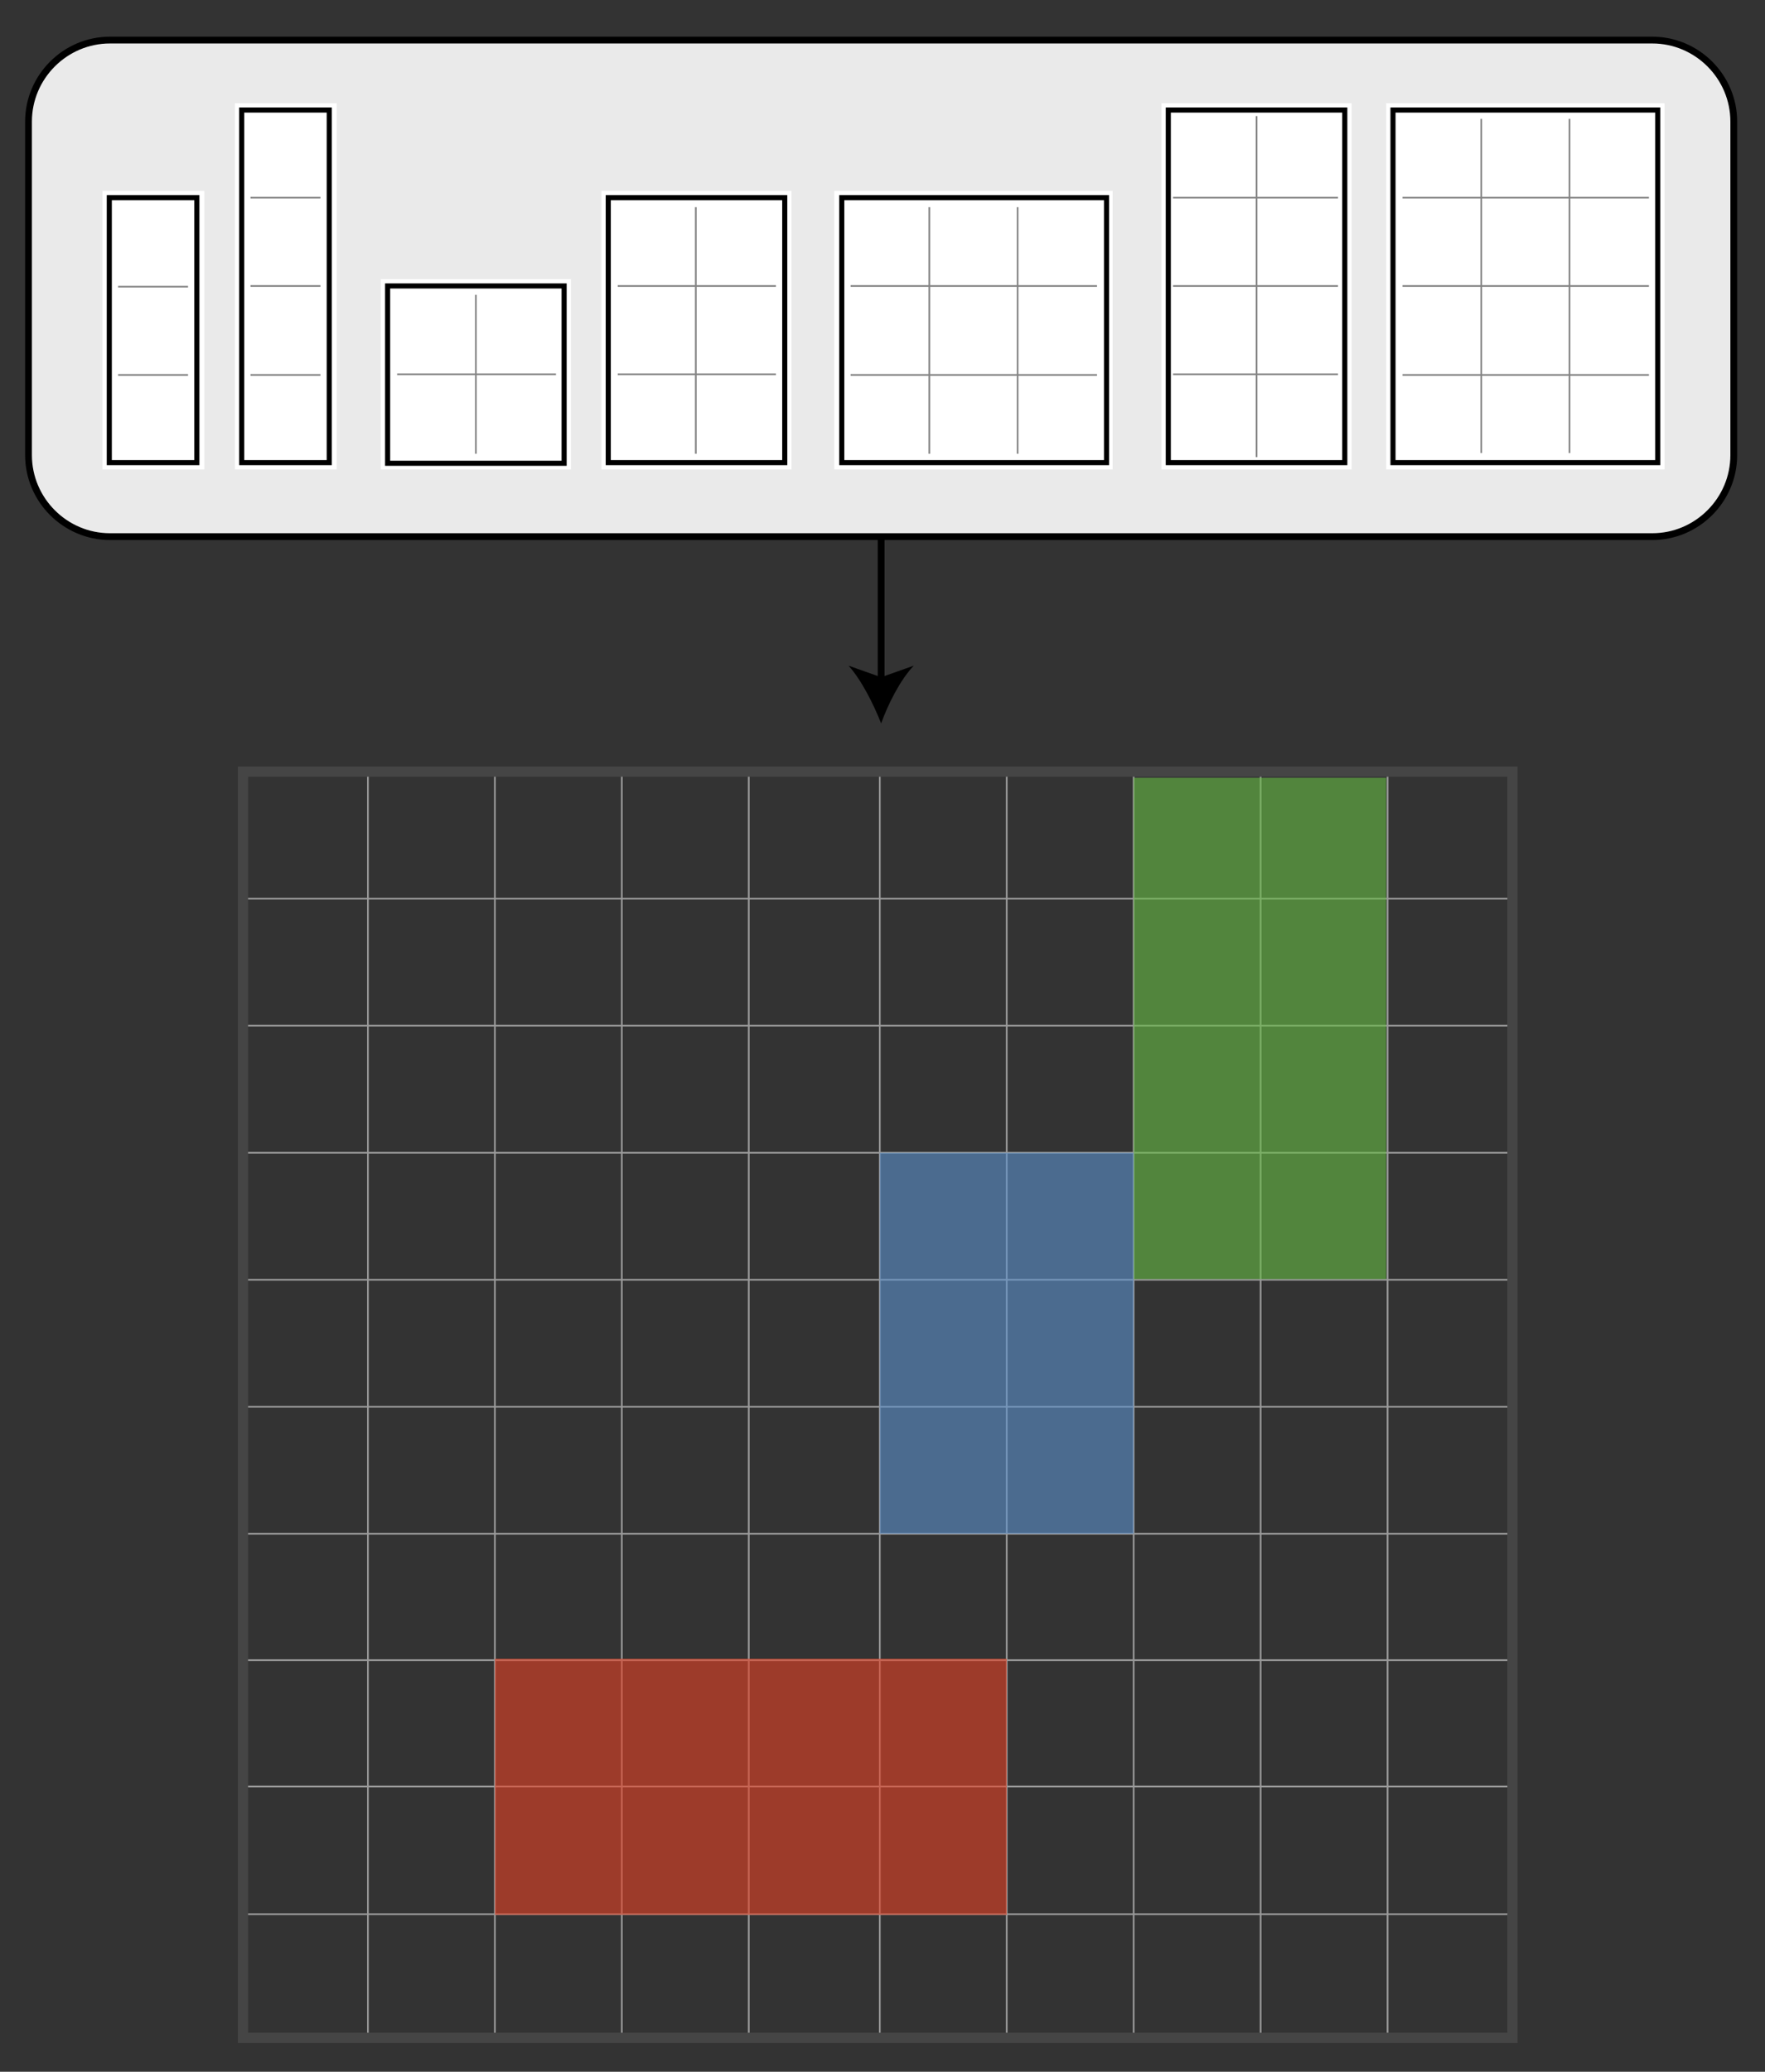 <?xml version="1.0" encoding="utf-8"?>
<!-- Generator: Adobe Illustrator 19.1.0, SVG Export Plug-In . SVG Version: 6.00 Build 0)  -->
<svg version="1.1" id="Layer_1" xmlns="http://www.w3.org/2000/svg" xmlns:xlink="http://www.w3.org/1999/xlink" x="0px" y="0px"
	 viewBox="0 0 260 305" style="enable-background:new 0 0 260 305;" xml:space="preserve">
<rect x="0" y="0" width="260" height="305" fill="#333333" stroke="none"/>
<style type="text/css">
	.st0{fill:none;stroke:#9A9A9A;stroke-width:0.25;}
	.st1{fill:none;stroke:#454545;stroke-width:1.5;}
	.st2{opacity:0.6;fill:#E44126;}
	.st3{opacity:0.6;fill:#68BD45;}
	.st4{opacity:0.6;fill:#5C92CD;}
	.st5{fill:#EAEAEA;stroke:#000000;stroke-miterlimit:10;}
	.st6{fill:#FFFFFF;stroke:#FFFFFF;stroke-width:2;}
	.st7{fill:none;stroke:#000000;stroke-width:0.75;}
	.st8{clip-path:url(#SVGID_2_);}
	.st9{fill:#E5E5E5;stroke:#848484;stroke-width:0.25;}
	.st10{clip-path:url(#SVGID_4_);}
	.st11{clip-path:url(#SVGID_6_);}
	.st12{clip-path:url(#SVGID_8_);}
	.st13{clip-path:url(#SVGID_10_);}
	.st14{clip-path:url(#SVGID_12_);}
	.st15{clip-path:url(#SVGID_14_);}
	.st16{fill:none;stroke:#000000;stroke-miterlimit:10;}
</style>
<g>
	<g>
		<line class="st0" x1="204.4" y1="113.6" x2="204.4" y2="300"/>
		<line class="st0" x1="185.7" y1="113.6" x2="185.7" y2="299.6"/>
		<line class="st0" x1="167" y1="113.6" x2="167" y2="300"/>
		<line class="st0" x1="148.3" y1="113.6" x2="148.3" y2="300"/>
		<line class="st0" x1="129.6" y1="113.6" x2="129.6" y2="300"/>
		<line class="st0" x1="35.7" y1="207.1" x2="222.7" y2="207.1"/>
		<line class="st0" x1="35.7" y1="188.4" x2="222.7" y2="188.4"/>
		<line class="st0" x1="35.7" y1="169.7" x2="223.1" y2="169.7"/>
		<line class="st0" x1="35.7" y1="151" x2="222.7" y2="151"/>
		<line class="st0" x1="35.7" y1="132.3" x2="222.7" y2="132.3"/>
		<line class="st0" x1="110.3" y1="113.6" x2="110.3" y2="299.6"/>
		<line class="st0" x1="91.6" y1="113.6" x2="91.6" y2="299.6"/>
		<line class="st0" x1="72.9" y1="113.6" x2="72.9" y2="300"/>
		<line class="st0" x1="54.2" y1="113.6" x2="54.2" y2="300"/>
		<line class="st0" x1="35.8" y1="281.8" x2="222.7" y2="281.8"/>
		<line class="st0" x1="35.8" y1="263" x2="222.7" y2="263"/>
		<line class="st0" x1="35.8" y1="244.4" x2="223.1" y2="244.4"/>
		<line class="st0" x1="35.5" y1="225.8" x2="223.1" y2="225.8"/>
	</g>
	<rect x="35.8" y="113.6" class="st1" width="187" height="186.4"/>
	<rect x="72.9" y="244.2" class="st2" width="75.4" height="37.7"/>
	<rect x="167" y="114.5" class="st3" width="37.2" height="73.8"/>
	<rect x="129.6" y="169.7" class="st4" width="37.4" height="56.1"/>
</g>
<g>
	<g>
		<path class="st5" d="M243.4,79H16.2c-6.6,0-12-5.4-12-12V17.9c0-6.6,5.4-12,12-12h227.2c6.6,0,12,5.4,12,12V67
			C255.4,73.6,250,79,243.4,79z"/>
		<g>
			<rect x="172.1" y="16.2" class="st6" width="26" height="51.9"/>
			<rect x="172.1" y="16.2" class="st7" width="26" height="51.9"/>
			<g>
				<defs>
					<rect id="SVGID_1_" x="172.8" y="17.1" width="24.3" height="50.2"/>
				</defs>
				<clipPath id="SVGID_2_">
					<use xlink:href="#SVGID_1_"  style="overflow:visible;"/>
				</clipPath>
				<g class="st8">
					<line class="st9" x1="185.1" y1="16.2" x2="185.1" y2="68.2"/>
					<line class="st9" x1="198.1" y1="55.1" x2="172.1" y2="55.1"/>
					<line class="st9" x1="198.1" y1="42.1" x2="172.1" y2="42.1"/>
					<line class="st9" x1="198.1" y1="29.1" x2="172.1" y2="29.1"/>
				</g>
			</g>
		</g>
		<g>
			<rect x="205.2" y="16.2" class="st6" width="39" height="51.9"/>
			<rect x="205.2" y="16.2" class="st7" width="39" height="51.9"/>
			<g>
				<defs>
					<rect id="SVGID_3_" x="206.6" y="17.5" width="36.3" height="49.2"/>
				</defs>
				<clipPath id="SVGID_4_">
					<use xlink:href="#SVGID_3_"  style="overflow:visible;"/>
				</clipPath>
				<g class="st10">
					<line class="st9" x1="218.2" y1="16.2" x2="218.2" y2="68.3"/>
					<line class="st9" x1="231.2" y1="16.2" x2="231.2" y2="68.3"/>
					<line class="st9" x1="244.2" y1="55.2" x2="205.3" y2="55.2"/>
					<line class="st9" x1="244.2" y1="42.1" x2="205.3" y2="42.1"/>
					<line class="st9" x1="244.2" y1="29.1" x2="205.3" y2="29.1"/>
				</g>
			</g>
		</g>
		<g>
			<rect x="123.9" y="29.1" class="st6" width="39" height="39"/>
			<rect x="124" y="29.1" class="st7" width="39" height="39"/>
			<g>
				<defs>
					<rect id="SVGID_5_" x="125.3" y="30.5" width="36.3" height="36.3"/>
				</defs>
				<clipPath id="SVGID_6_">
					<use xlink:href="#SVGID_5_"  style="overflow:visible;"/>
				</clipPath>
				<g class="st11">
					<line class="st9" x1="136.9" y1="29" x2="136.9" y2="68.3"/>
					<line class="st9" x1="149.9" y1="29" x2="149.9" y2="68.3"/>
					<line class="st9" x1="162.9" y1="55.2" x2="124" y2="55.2"/>
					<line class="st9" x1="162.9" y1="42.1" x2="124" y2="42.1"/>
				</g>
			</g>
		</g>
		<g>
			<rect x="89.6" y="29.1" class="st6" width="26" height="39"/>
			<rect x="89.6" y="29.1" class="st7" width="26" height="39"/>
			<g>
				<defs>
					<rect id="SVGID_7_" x="91" y="30.5" width="24.6" height="36.3"/>
				</defs>
				<clipPath id="SVGID_8_">
					<use xlink:href="#SVGID_7_"  style="overflow:visible;"/>
				</clipPath>
				<g class="st12">
					<line class="st9" x1="114.3" y1="42.1" x2="89.5" y2="42.1"/>
					<line class="st9" x1="114.3" y1="55.1" x2="89.5" y2="55.1"/>
					<line class="st9" x1="102.5" y1="68.1" x2="102.5" y2="29.2"/>
				</g>
			</g>
		</g>
		<g>
			<rect x="57.1" y="42.1" class="st6" width="26" height="26"/>
			<rect x="57.1" y="42.1" class="st7" width="26" height="26.1"/>
			<g>
				<defs>
					<rect id="SVGID_9_" x="58.5" y="30.5" width="24.6" height="36.3"/>
				</defs>
				<clipPath id="SVGID_10_">
					<use xlink:href="#SVGID_9_"  style="overflow:visible;"/>
				</clipPath>
				<g class="st13">
					<line class="st9" x1="81.9" y1="55.1" x2="57" y2="55.1"/>
					<line class="st9" x1="70.1" y1="68.1" x2="70.1" y2="43.4"/>
				</g>
			</g>
		</g>
		<g>
			<rect x="35.6" y="16.2" class="st6" width="13" height="51.9"/>
			<rect x="35.6" y="16.2" class="st7" width="12.9" height="51.9"/>
			<g>
				<defs>
					<rect id="SVGID_11_" x="36.9" y="17.5" width="10.3" height="49.2"/>
				</defs>
				<clipPath id="SVGID_12_">
					<use xlink:href="#SVGID_11_"  style="overflow:visible;"/>
				</clipPath>
				<g class="st14">
					<line class="st9" x1="47.3" y1="55.2" x2="35.7" y2="55.2"/>
					<line class="st9" x1="47.3" y1="42.1" x2="35.7" y2="42.1"/>
					<line class="st9" x1="47.3" y1="29.1" x2="35.7" y2="29.1"/>
				</g>
			</g>
		</g>
		<g>
			<rect x="16.1" y="29.1" class="st6" width="13" height="39"/>
			<rect x="16.1" y="29.1" class="st7" width="12.9" height="39"/>
			<g>
				<defs>
					<rect id="SVGID_13_" x="17.4" y="30.5" width="10.3" height="36.3"/>
				</defs>
				<clipPath id="SVGID_14_">
					<use xlink:href="#SVGID_13_"  style="overflow:visible;"/>
				</clipPath>
				<g class="st15">
					<line class="st9" x1="17.4" y1="42.2" x2="29" y2="42.2"/>
					<line class="st9" x1="17.4" y1="55.2" x2="29" y2="55.2"/>
				</g>
			</g>
		</g>
	</g>
	<g>
		<g>
			<line class="st16" x1="129.8" y1="79" x2="129.8" y2="100.5"/>
			<g>
				<path d="M129.8,106.5c-1.1-2.8-2.9-6.4-4.8-8.5l4.8,1.7l4.8-1.7C132.6,100.1,130.8,103.7,129.8,106.5z"/>
			</g>
		</g>
	</g>
</g>
</svg>
